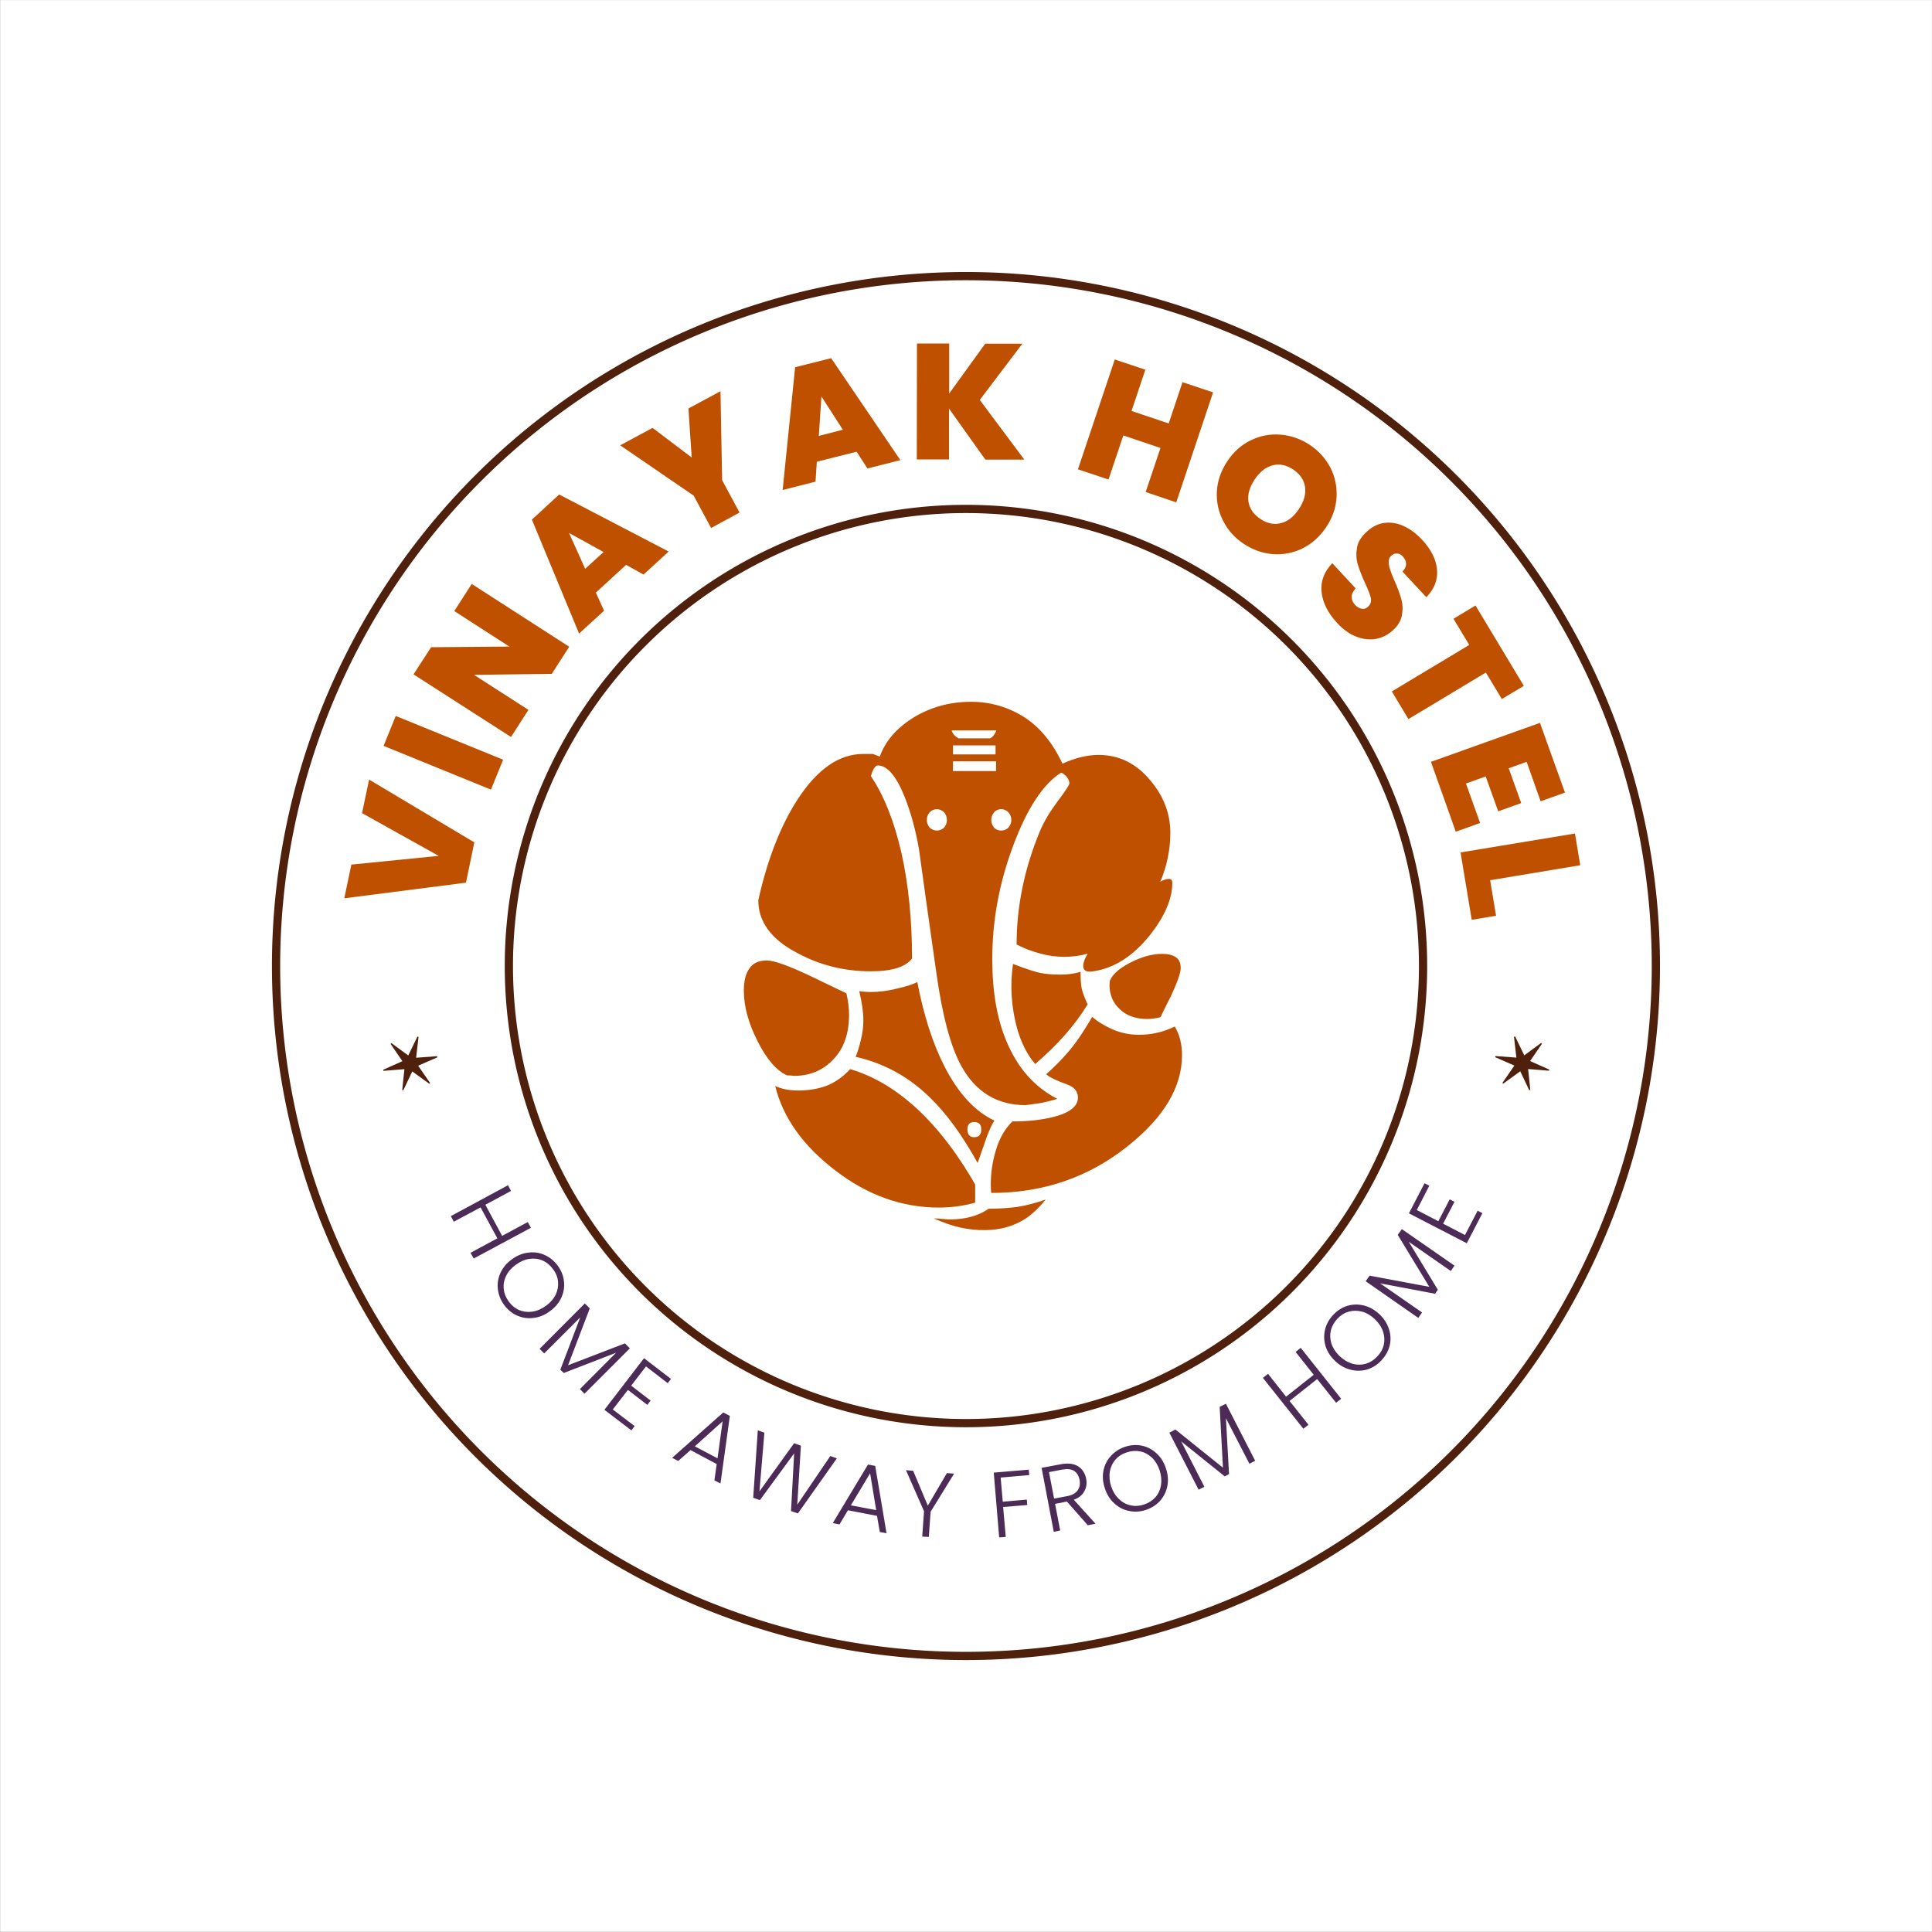<svg xmlns="http://www.w3.org/2000/svg" version="1.1" xmlns:xlink="http://www.w3.org/1999/xlink" xmlns:svgjs="http://svgjs.dev/svgjs" viewBox="0 0 10.07 10.07"><rect x="0" y="0" width="10.07" height="10.07" fill="#808080" stroke="none"/><g transform="matrix(0.857,0,0,0.857,3.877,3.658)"><rect width="11.749" height="11.749" x="-4.523" y="-4.268" fill="#ffffff"></rect><g><path d=" M -2.279 0.473 L -1.639 0.855 L -1.69 1.1 L -2.43 1.195 L -2.387 0.99 L -1.856 0.937 L -2.322 0.677 L -2.279 0.473 M -2.117 0.086 L -1.464 0.352 L -1.538 0.534 L -2.191 0.268 L -2.117 0.086 M -1.062 -0.335 L -1.168 -0.17 L -1.641 -0.164 L -1.31 0.049 L -1.416 0.214 L -2.009 -0.167 L -1.902 -0.332 L -1.426 -0.336 L -1.761 -0.552 L -1.655 -0.717 L -1.062 -0.335 M -0.716 -0.833 L -0.9 -0.664 L -0.85 -0.554 L -1.002 -0.415 L -1.289 -1.108 L -1.123 -1.261 L -0.457 -0.914 L -0.61 -0.774 L -0.716 -0.833 M -0.853 -0.911 L -1.063 -1.027 L -0.965 -0.809 L -0.853 -0.911 M -0.142 -1.889 L -0.132 -1.348 L -0.026 -1.151 L -0.199 -1.057 L -0.305 -1.254 L -0.752 -1.56 L -0.555 -1.666 L -0.317 -1.486 L -0.337 -1.784 L -0.142 -1.889 M 0.686 -1.521 L 0.444 -1.46 L 0.436 -1.339 L 0.236 -1.288 L 0.312 -2.035 L 0.531 -2.09 L 0.952 -1.47 L 0.752 -1.419 L 0.686 -1.521 M 0.602 -1.655 L 0.472 -1.857 L 0.456 -1.617 L 0.602 -1.655 M 1.469 -1.473 L 1.248 -1.783 L 1.248 -1.474 L 1.052 -1.474 L 1.053 -2.179 L 1.249 -2.179 L 1.249 -1.875 L 1.468 -2.178 L 1.694 -2.178 L 1.435 -1.836 L 1.706 -1.473 L 1.469 -1.473 M 2.854 -1.882 L 2.63 -1.213 L 2.444 -1.276 L 2.534 -1.544 L 2.308 -1.62 L 2.218 -1.352 L 2.032 -1.414 L 2.256 -2.082 L 2.442 -2.02 L 2.358 -1.769 L 2.584 -1.693 L 2.668 -1.944 L 2.854 -1.882 M 2.916 -1.099 Q 2.872 -1.183 2.877 -1.279 Q 2.882 -1.374 2.939 -1.461 Q 2.996 -1.548 3.082 -1.59 Q 3.168 -1.632 3.262 -1.625 Q 3.357 -1.618 3.44 -1.564 Q 3.523 -1.509 3.567 -1.425 Q 3.61 -1.341 3.605 -1.246 Q 3.6 -1.15 3.543 -1.064 Q 3.485 -0.977 3.4 -0.934 Q 3.315 -0.892 3.22 -0.898 Q 3.125 -0.905 3.042 -0.96 Q 2.959 -1.014 2.916 -1.099 M 3.268 -1.087 Q 3.331 -1.104 3.376 -1.173 Q 3.423 -1.243 3.413 -1.308 Q 3.403 -1.372 3.341 -1.413 Q 3.277 -1.455 3.215 -1.438 Q 3.152 -1.421 3.106 -1.351 Q 3.06 -1.282 3.069 -1.218 Q 3.079 -1.154 3.142 -1.112 Q 3.205 -1.07 3.268 -1.087 M 3.514 -0.666 Q 3.503 -0.764 3.579 -0.843 L 3.721 -0.69 Q 3.696 -0.662 3.697 -0.637 Q 3.697 -0.611 3.718 -0.589 Q 3.736 -0.57 3.758 -0.566 Q 3.78 -0.562 3.797 -0.579 Q 3.82 -0.6 3.813 -0.633 Q 3.805 -0.665 3.776 -0.727 Q 3.746 -0.794 3.733 -0.839 Q 3.72 -0.885 3.729 -0.936 Q 3.737 -0.988 3.787 -1.033 Q 3.836 -1.08 3.895 -1.088 Q 3.954 -1.096 4.013 -1.069 Q 4.072 -1.042 4.124 -0.987 Q 4.208 -0.897 4.216 -0.804 Q 4.224 -0.711 4.151 -0.636 L 4.006 -0.792 Q 4.028 -0.815 4.028 -0.839 Q 4.027 -0.863 4.007 -0.885 Q 3.992 -0.901 3.973 -0.902 Q 3.954 -0.904 3.936 -0.887 Q 3.922 -0.874 3.922 -0.852 Q 3.922 -0.831 3.93 -0.807 Q 3.937 -0.783 3.956 -0.739 Q 3.985 -0.675 3.998 -0.627 Q 4.012 -0.58 4.003 -0.53 Q 3.995 -0.479 3.95 -0.437 Q 3.904 -0.394 3.846 -0.383 Q 3.788 -0.372 3.726 -0.396 Q 3.664 -0.419 3.609 -0.479 Q 3.525 -0.569 3.514 -0.666 M 4.744 -0.097 L 4.61 -0.017 L 4.513 -0.178 L 4.042 0.105 L 3.941 -0.063 L 4.412 -0.346 L 4.316 -0.505 L 4.45 -0.586 L 4.744 -0.097 M 4.761 0.365 L 4.652 0.404 L 4.728 0.616 L 4.588 0.666 L 4.512 0.454 L 4.392 0.497 L 4.478 0.737 L 4.33 0.79 L 4.179 0.365 L 4.842 0.128 L 4.994 0.552 L 4.846 0.605 L 4.761 0.365 M 4.539 1.085 L 4.575 1.301 L 4.427 1.326 L 4.359 0.916 L 5.055 0.801 L 5.087 0.994 L 4.539 1.085" fill="#bf5000" fill-rule="nonzero"></path></g><g><path d=" M -1.295 3.199 L -1.643 3.386 L -1.662 3.351 L -1.499 3.263 L -1.601 3.075 L -1.764 3.162 L -1.782 3.128 L -1.434 2.94 L -1.416 2.975 L -1.572 3.059 L -1.47 3.248 L -1.314 3.164 L -1.295 3.199 M -1.496 3.572 Q -1.502 3.521 -1.48 3.473 Q -1.458 3.425 -1.411 3.391 Q -1.364 3.356 -1.311 3.35 Q -1.259 3.343 -1.212 3.364 Q -1.165 3.385 -1.132 3.429 Q -1.099 3.474 -1.094 3.525 Q -1.088 3.576 -1.11 3.624 Q -1.132 3.672 -1.179 3.706 Q -1.226 3.741 -1.278 3.747 Q -1.331 3.754 -1.378 3.733 Q -1.425 3.713 -1.458 3.668 Q -1.49 3.624 -1.496 3.572 M -1.367 3.699 Q -1.33 3.715 -1.287 3.709 Q -1.244 3.703 -1.203 3.673 Q -1.163 3.644 -1.144 3.605 Q -1.126 3.566 -1.13 3.526 Q -1.134 3.485 -1.161 3.45 Q -1.187 3.414 -1.224 3.398 Q -1.261 3.382 -1.304 3.388 Q -1.346 3.394 -1.387 3.424 Q -1.427 3.453 -1.446 3.492 Q -1.465 3.531 -1.46 3.572 Q -1.456 3.612 -1.43 3.647 Q -1.404 3.683 -1.367 3.699 M -0.693 3.932 L -0.969 4.208 L -0.997 4.18 L -0.777 3.959 L -1.095 4.082 L -1.116 4.062 L -0.995 3.744 L -1.214 3.963 L -1.242 3.935 L -0.967 3.659 L -0.937 3.689 L -1.069 4.035 L -0.723 3.902 L -0.693 3.932 M -0.595 4.042 L -0.685 4.159 L -0.567 4.25 L -0.587 4.276 L -0.705 4.185 L -0.797 4.304 L -0.664 4.405 L -0.684 4.431 L -0.848 4.306 L -0.607 3.992 L -0.443 4.118 L -0.463 4.144 L -0.595 4.042 M -0.165 4.636 L -0.324 4.551 L -0.399 4.617 L -0.436 4.598 L -0.125 4.322 L -0.085 4.343 L -0.142 4.754 L -0.179 4.735 L -0.165 4.636 M -0.16 4.601 L -0.129 4.376 L -0.298 4.528 L -0.16 4.601 M 0.566 4.601 L 0.329 4.936 L 0.287 4.922 L 0.306 4.571 L 0.098 4.855 L 0.057 4.841 L 0.085 4.431 L 0.125 4.445 L 0.095 4.802 L 0.306 4.509 L 0.347 4.524 L 0.325 4.883 L 0.526 4.587 L 0.566 4.601 M 0.81 4.951 L 0.633 4.917 L 0.582 5.003 L 0.541 4.995 L 0.755 4.639 L 0.799 4.647 L 0.868 5.057 L 0.827 5.049 L 0.81 4.951 M 0.805 4.916 L 0.768 4.692 L 0.651 4.887 L 0.805 4.916 M 1.279 4.694 L 1.136 4.926 L 1.125 5.079 L 1.085 5.077 L 1.096 4.923 L 0.986 4.673 L 1.03 4.677 L 1.119 4.889 L 1.235 4.691 L 1.279 4.694 M 1.733 4.67 L 1.736 4.703 L 1.562 4.718 L 1.575 4.865 L 1.721 4.852 L 1.724 4.885 L 1.577 4.897 L 1.593 5.079 L 1.553 5.082 L 1.52 4.688 L 1.733 4.67 M 2.092 5.008 L 1.965 4.864 L 1.893 4.878 L 1.924 5.04 L 1.885 5.048 L 1.811 4.659 L 1.928 4.637 Q 1.993 4.625 2.032 4.649 Q 2.072 4.674 2.082 4.725 Q 2.09 4.767 2.071 4.801 Q 2.053 4.836 2.007 4.853 L 2.139 4.999 L 2.092 5.008 M 1.887 4.846 L 1.966 4.831 Q 2.011 4.823 2.03 4.796 Q 2.049 4.77 2.042 4.732 Q 2.034 4.694 2.008 4.677 Q 1.982 4.661 1.934 4.67 L 1.856 4.685 L 1.887 4.846 M 2.342 4.921 Q 2.292 4.911 2.253 4.875 Q 2.214 4.84 2.196 4.784 Q 2.177 4.729 2.187 4.677 Q 2.197 4.625 2.232 4.587 Q 2.266 4.549 2.318 4.531 Q 2.371 4.514 2.421 4.524 Q 2.472 4.535 2.51 4.571 Q 2.549 4.606 2.567 4.662 Q 2.586 4.717 2.576 4.769 Q 2.566 4.82 2.532 4.859 Q 2.498 4.897 2.445 4.915 Q 2.393 4.932 2.342 4.921 M 2.503 4.838 Q 2.53 4.807 2.537 4.765 Q 2.544 4.722 2.529 4.674 Q 2.513 4.627 2.482 4.597 Q 2.45 4.567 2.411 4.559 Q 2.371 4.551 2.329 4.565 Q 2.287 4.578 2.26 4.609 Q 2.234 4.639 2.226 4.681 Q 2.219 4.724 2.234 4.772 Q 2.25 4.819 2.282 4.849 Q 2.313 4.879 2.353 4.887 Q 2.392 4.896 2.434 4.882 Q 2.476 4.868 2.503 4.838 M 2.932 4.269 L 3.11 4.616 L 3.075 4.634 L 2.932 4.357 L 2.951 4.697 L 2.925 4.711 L 2.66 4.498 L 2.801 4.774 L 2.766 4.792 L 2.588 4.445 L 2.625 4.426 L 2.914 4.658 L 2.894 4.288 L 2.932 4.269 M 3.387 3.929 L 3.633 4.239 L 3.602 4.263 L 3.487 4.119 L 3.319 4.252 L 3.434 4.397 L 3.403 4.421 L 3.157 4.112 L 3.188 4.087 L 3.298 4.226 L 3.466 4.093 L 3.356 3.954 L 3.387 3.929 M 3.79 4.061 Q 3.741 4.075 3.69 4.062 Q 3.638 4.049 3.596 4.009 Q 3.554 3.969 3.538 3.919 Q 3.523 3.868 3.535 3.818 Q 3.547 3.768 3.585 3.728 Q 3.623 3.688 3.672 3.673 Q 3.722 3.659 3.773 3.672 Q 3.823 3.685 3.866 3.725 Q 3.908 3.765 3.924 3.816 Q 3.94 3.866 3.928 3.916 Q 3.915 3.966 3.877 4.006 Q 3.84 4.046 3.79 4.061 M 3.892 3.911 Q 3.901 3.872 3.888 3.831 Q 3.874 3.789 3.838 3.755 Q 3.801 3.72 3.76 3.709 Q 3.718 3.698 3.679 3.709 Q 3.64 3.72 3.61 3.752 Q 3.58 3.784 3.57 3.824 Q 3.561 3.863 3.574 3.904 Q 3.588 3.945 3.624 3.98 Q 3.661 4.014 3.702 4.026 Q 3.744 4.037 3.783 4.026 Q 3.822 4.014 3.852 3.982 Q 3.883 3.95 3.892 3.911 M 4.002 3.207 L 4.322 3.429 L 4.3 3.462 L 4.044 3.284 L 4.221 3.576 L 4.204 3.6 L 3.87 3.537 L 4.125 3.714 L 4.102 3.747 L 3.782 3.524 L 3.806 3.49 L 4.169 3.558 L 3.977 3.242 L 4.002 3.207 M 4.093 3.091 L 4.224 3.159 L 4.293 3.026 L 4.322 3.041 L 4.253 3.174 L 4.386 3.243 L 4.463 3.095 L 4.492 3.11 L 4.397 3.293 L 4.045 3.111 L 4.14 2.928 L 4.169 2.943 L 4.093 3.091" fill="#4c2c56" fill-rule="nonzero"></path></g><g transform="matrix(1,0,0,1,0,0)" clip-path="url(#SvgjsClipPath1443)"><g clip-path="url(#abe4382fc-4cc6-448f-94c5-914f9c4a398afad6a91d-9498-4d34-8e92-cac34724e13c)"><path d=" M 0.827 0.333 C 0.86 0.24 0.928 0.16 1.033 0.095 C 1.137 0.032 1.253 -0 1.38 -0 C 1.493 -0.001 1.604 0.03 1.7 0.09 C 1.797 0.15 1.876 0.245 1.938 0.376 C 2.015 0.341 2.089 0.323 2.158 0.323 C 2.283 0.323 2.389 0.376 2.474 0.48 C 2.554 0.575 2.594 0.681 2.594 0.797 C 2.594 0.899 2.573 1 2.533 1.094 C 2.553 1.083 2.57 1.077 2.585 1.077 C 2.599 1.077 2.606 1.085 2.606 1.1 C 2.606 1.199 2.56 1.305 2.469 1.42 C 2.366 1.548 2.251 1.621 2.125 1.639 C 2.084 1.646 2.064 1.635 2.064 1.607 C 2.064 1.587 2.073 1.562 2.091 1.532 C 1.996 1.558 1.897 1.557 1.803 1.531 C 1.753 1.518 1.705 1.5 1.659 1.476 C 1.659 1.245 1.706 1.015 1.801 0.786 C 1.826 0.727 1.863 0.666 1.91 0.603 C 1.957 0.541 1.98 0.505 1.98 0.496 C 1.98 0.483 1.974 0.468 1.96 0.452 C 1.945 0.438 1.935 0.431 1.929 0.431 C 1.82 0.501 1.723 0.648 1.639 0.873 C 1.554 1.099 1.511 1.329 1.511 1.564 C 1.511 1.762 1.54 1.93 1.598 2.066 C 1.665 2.226 1.767 2.343 1.907 2.415 C 1.859 2.429 1.824 2.437 1.801 2.441 C 1.772 2.445 1.743 2.449 1.714 2.453 C 1.54 2.453 1.41 2.373 1.322 2.214 C 1.257 2.095 1.207 1.907 1.171 1.649 C 1.134 1.392 1.099 1.141 1.065 0.895 C 1.045 0.78 1.016 0.674 0.978 0.578 C 0.927 0.451 0.872 0.387 0.815 0.387 C 0.803 0.387 0.791 0.401 0.779 0.431 C 0.778 0.438 0.776 0.445 0.772 0.451 C 0.851 0.567 0.913 0.722 0.958 0.916 C 1.001 1.108 1.023 1.323 1.023 1.561 C 0.984 1.613 0.901 1.639 0.772 1.639 C 0.611 1.639 0.462 1.602 0.326 1.528 C 0.167 1.446 0.088 1.338 0.088 1.207 C 0.143 0.959 0.223 0.755 0.326 0.595 C 0.446 0.41 0.579 0.317 0.727 0.317 L 0.785 0.317 C 0.805 0.325 0.819 0.33 0.827 0.333 M 1.174 0.783 C 1.19 0.783 1.205 0.777 1.218 0.765 C 1.229 0.752 1.235 0.736 1.235 0.719 C 1.235 0.701 1.229 0.685 1.218 0.672 C 1.206 0.66 1.19 0.653 1.174 0.653 C 1.157 0.653 1.142 0.66 1.13 0.672 C 1.119 0.685 1.113 0.701 1.113 0.719 C 1.113 0.736 1.119 0.751 1.13 0.765 C 1.142 0.776 1.157 0.783 1.174 0.783 M 0.033 1.623 C 0.054 1.59 0.09 1.573 0.14 1.573 C 0.185 1.573 0.275 1.606 0.41 1.67 C 0.48 1.704 0.552 1.738 0.624 1.773 C 0.635 1.823 0.64 1.866 0.64 1.903 C 0.64 2.017 0.609 2.107 0.546 2.173 C 0.483 2.241 0.403 2.275 0.306 2.275 C 0.292 2.273 0.278 2.272 0.263 2.272 C 0.198 2.243 0.138 2.173 0.083 2.063 C 0.028 1.954 0 1.852 0 1.757 C 0 1.699 0.011 1.654 0.033 1.623 M 0.769 1.765 C 0.823 1.765 0.877 1.758 0.932 1.744 C 0.989 1.731 1.03 1.718 1.055 1.704 C 1.094 1.907 1.149 2.078 1.22 2.217 C 1.304 2.381 1.405 2.491 1.524 2.547 C 1.509 2.569 1.492 2.606 1.474 2.656 C 1.457 2.706 1.439 2.756 1.422 2.805 C 1.328 2.635 1.231 2.502 1.132 2.407 C 1.003 2.28 0.852 2.198 0.68 2.159 C 0.692 2.13 0.703 2.095 0.712 2.055 C 0.722 2.015 0.727 1.975 0.727 1.937 C 0.727 1.891 0.719 1.832 0.702 1.76 C 0.727 1.763 0.749 1.765 0.769 1.765 M 1.272 0.421 L 1.534 0.421 L 1.534 0.362 L 1.272 0.362 Z M 1.531 0.265 L 1.272 0.265 L 1.272 0.32 L 1.531 0.32 Z M 1.536 0.174 L 1.264 0.174 C 1.27 0.194 1.283 0.21 1.306 0.222 L 1.498 0.222 C 1.513 0.215 1.526 0.199 1.536 0.174 M 1.505 0.719 C 1.505 0.736 1.511 0.751 1.522 0.765 C 1.533 0.777 1.549 0.783 1.566 0.783 C 1.582 0.783 1.598 0.777 1.609 0.765 C 1.633 0.738 1.633 0.698 1.609 0.672 C 1.598 0.66 1.582 0.653 1.566 0.653 C 1.549 0.653 1.533 0.659 1.522 0.672 C 1.511 0.685 1.505 0.701 1.505 0.719 M 1.637 1.594 C 1.714 1.624 1.77 1.642 1.803 1.649 C 1.838 1.656 1.879 1.659 1.926 1.659 C 1.973 1.659 2.014 1.653 2.048 1.642 C 2.048 1.686 2.05 1.719 2.055 1.744 C 2.061 1.769 2.073 1.802 2.091 1.84 C 2.015 1.965 1.909 2.086 1.772 2.203 C 1.724 2.147 1.688 2.076 1.663 1.99 C 1.627 1.861 1.618 1.726 1.637 1.594 M 2.454 1.929 C 2.383 1.929 2.328 1.909 2.287 1.87 C 2.245 1.831 2.224 1.782 2.224 1.722 C 2.225 1.711 2.226 1.702 2.226 1.696 C 2.244 1.655 2.287 1.618 2.355 1.584 C 2.422 1.55 2.485 1.533 2.544 1.533 C 2.58 1.533 2.608 1.54 2.627 1.553 C 2.647 1.566 2.657 1.588 2.657 1.62 C 2.657 1.647 2.638 1.703 2.599 1.787 C 2.577 1.83 2.555 1.874 2.534 1.918 C 2.508 1.925 2.481 1.929 2.454 1.929 M 2.702 1.826 L 2.702 1.827 L 2.7 1.832 C 2.701 1.83 2.702 1.828 2.702 1.826 M 2.334 2.703 C 2.096 2.893 1.82 2.987 1.505 2.987 C 1.503 2.977 1.502 2.958 1.502 2.933 C 1.502 2.865 1.512 2.795 1.534 2.724 C 1.555 2.654 1.588 2.597 1.633 2.552 C 1.728 2.552 1.811 2.543 1.882 2.525 C 1.982 2.5 2.032 2.46 2.032 2.407 C 2.032 2.37 2.01 2.343 1.968 2.328 C 1.901 2.304 1.858 2.283 1.839 2.265 C 1.913 2.199 1.973 2.134 2.02 2.07 C 2.047 2.033 2.08 1.982 2.119 1.916 C 2.151 1.945 2.193 1.97 2.244 1.993 C 2.296 2.015 2.351 2.026 2.407 2.025 C 2.478 2.025 2.55 2.009 2.621 1.975 C 2.65 2.023 2.665 2.081 2.665 2.149 C 2.665 2.343 2.555 2.528 2.334 2.703 M 1.401 2.648 C 1.43 2.648 1.444 2.632 1.444 2.6 C 1.444 2.57 1.43 2.556 1.401 2.556 C 1.374 2.556 1.36 2.57 1.36 2.6 C 1.36 2.632 1.374 2.648 1.401 2.648 M 1.663 3.072 C 1.719 3.063 1.777 3.048 1.836 3.027 C 1.793 3.08 1.751 3.119 1.711 3.145 C 1.639 3.19 1.558 3.213 1.466 3.213 C 1.417 3.214 1.367 3.208 1.319 3.198 C 1.271 3.188 1.217 3.169 1.155 3.142 C 1.172 3.142 1.19 3.143 1.208 3.145 C 1.228 3.147 1.244 3.148 1.254 3.148 C 1.348 3.148 1.427 3.126 1.489 3.083 C 1.551 3.083 1.609 3.079 1.663 3.072 M 1.407 3.046 C 1.336 3.066 1.261 3.076 1.187 3.076 C 0.962 3.076 0.752 3.001 0.556 2.85 C 0.36 2.7 0.238 2.529 0.191 2.337 C 0.231 2.355 0.278 2.364 0.331 2.364 C 0.392 2.364 0.448 2.355 0.501 2.336 C 0.553 2.316 0.602 2.282 0.647 2.234 C 0.78 2.273 0.907 2.346 1.029 2.453 C 1.166 2.574 1.292 2.735 1.407 2.936 Z" fill="#bf5000" transform="matrix(1,0,0,1,0,0)" fill-rule="nonzero"></path></g></g><g><path d=" M -1.454 1.607 A 2.805 2.805 0 0 1 4.156 1.607 A 2.805 2.805 0 0 1 -1.454 1.607 Z M -1.404 1.607 A 2.755 2.755 0 0 0 4.106 1.607 A 2.755 2.755 0 0 0 -1.404 1.607 Z" fill="#4f200c" fill-rule="nonzero"></path></g><g><path d=" M -2.87 1.607 A 4.221 4.221 0 0 1 5.572 1.607 A 4.221 4.221 0 0 1 -2.87 1.607 Z M -2.82 1.607 A 4.171 4.171 0 0 0 5.522 1.607 A 4.171 4.171 0 0 0 -2.82 1.607 Z" fill="#4f200c" fill-rule="nonzero"></path></g><g transform="matrix(-0.244,-0.97,0.97,-0.244,-4.666,0.764)"><g clip-path="url(#SvgjsClipPath1444)"><path d=" M -2.039 2.376 L -2.032 2.376 L -2.01 2.25 L -1.891 2.295 L -1.887 2.289 L -1.985 2.207 L -1.887 2.126 L -1.891 2.12 L -2.01 2.164 L -2.032 2.038 L -2.039 2.038 L -2.06 2.164 L -2.18 2.12 L -2.183 2.126 L -2.085 2.207 L -2.183 2.289 L -2.18 2.295 L -2.06 2.25 L -2.039 2.376 Z" fill="#4f200c" transform="matrix(1,0,0,1,0,0)" fill-rule="nonzero"></path></g></g><g transform="matrix(0.244,-0.97,-0.97,-0.244,5.719,7.333)"><g clip-path="url(#SvgjsClipPath1445)"><path d=" M 4.734 2.376 L 4.741 2.376 L 4.763 2.25 L 4.882 2.295 L 4.886 2.289 L 4.788 2.207 L 4.886 2.126 L 4.882 2.12 L 4.763 2.164 L 4.741 2.038 L 4.734 2.038 L 4.713 2.164 L 4.593 2.12 L 4.59 2.126 L 4.688 2.207 L 4.59 2.289 L 4.593 2.295 L 4.713 2.25 L 4.734 2.376 Z" fill="#4f200c" transform="matrix(1,0,0,1,0,0)" fill-rule="nonzero"></path></g></g></g><defs><clipPath id="SvgjsClipPath1443"><path d=" M 0 0 h 2.702 v 3.213 h -2.702 Z"></path></clipPath><clipPath id="abe4382fc-4cc6-448f-94c5-914f9c4a398afad6a91d-9498-4d34-8e92-cac34724e13c"><path d=" M 0 3.213 L 2.702 3.213 L 2.702 0 L 0 0 Z"></path></clipPath><clipPath id="SvgjsClipPath1444"><path d=" M -2.286 1.95 h 0.502 v 0.502 h -0.502 Z"></path></clipPath><clipPath id="SvgjsClipPath1445"><path d=" M 4.487 1.95 h 0.502 v 0.502 h -0.502 Z"></path></clipPath></defs></svg>